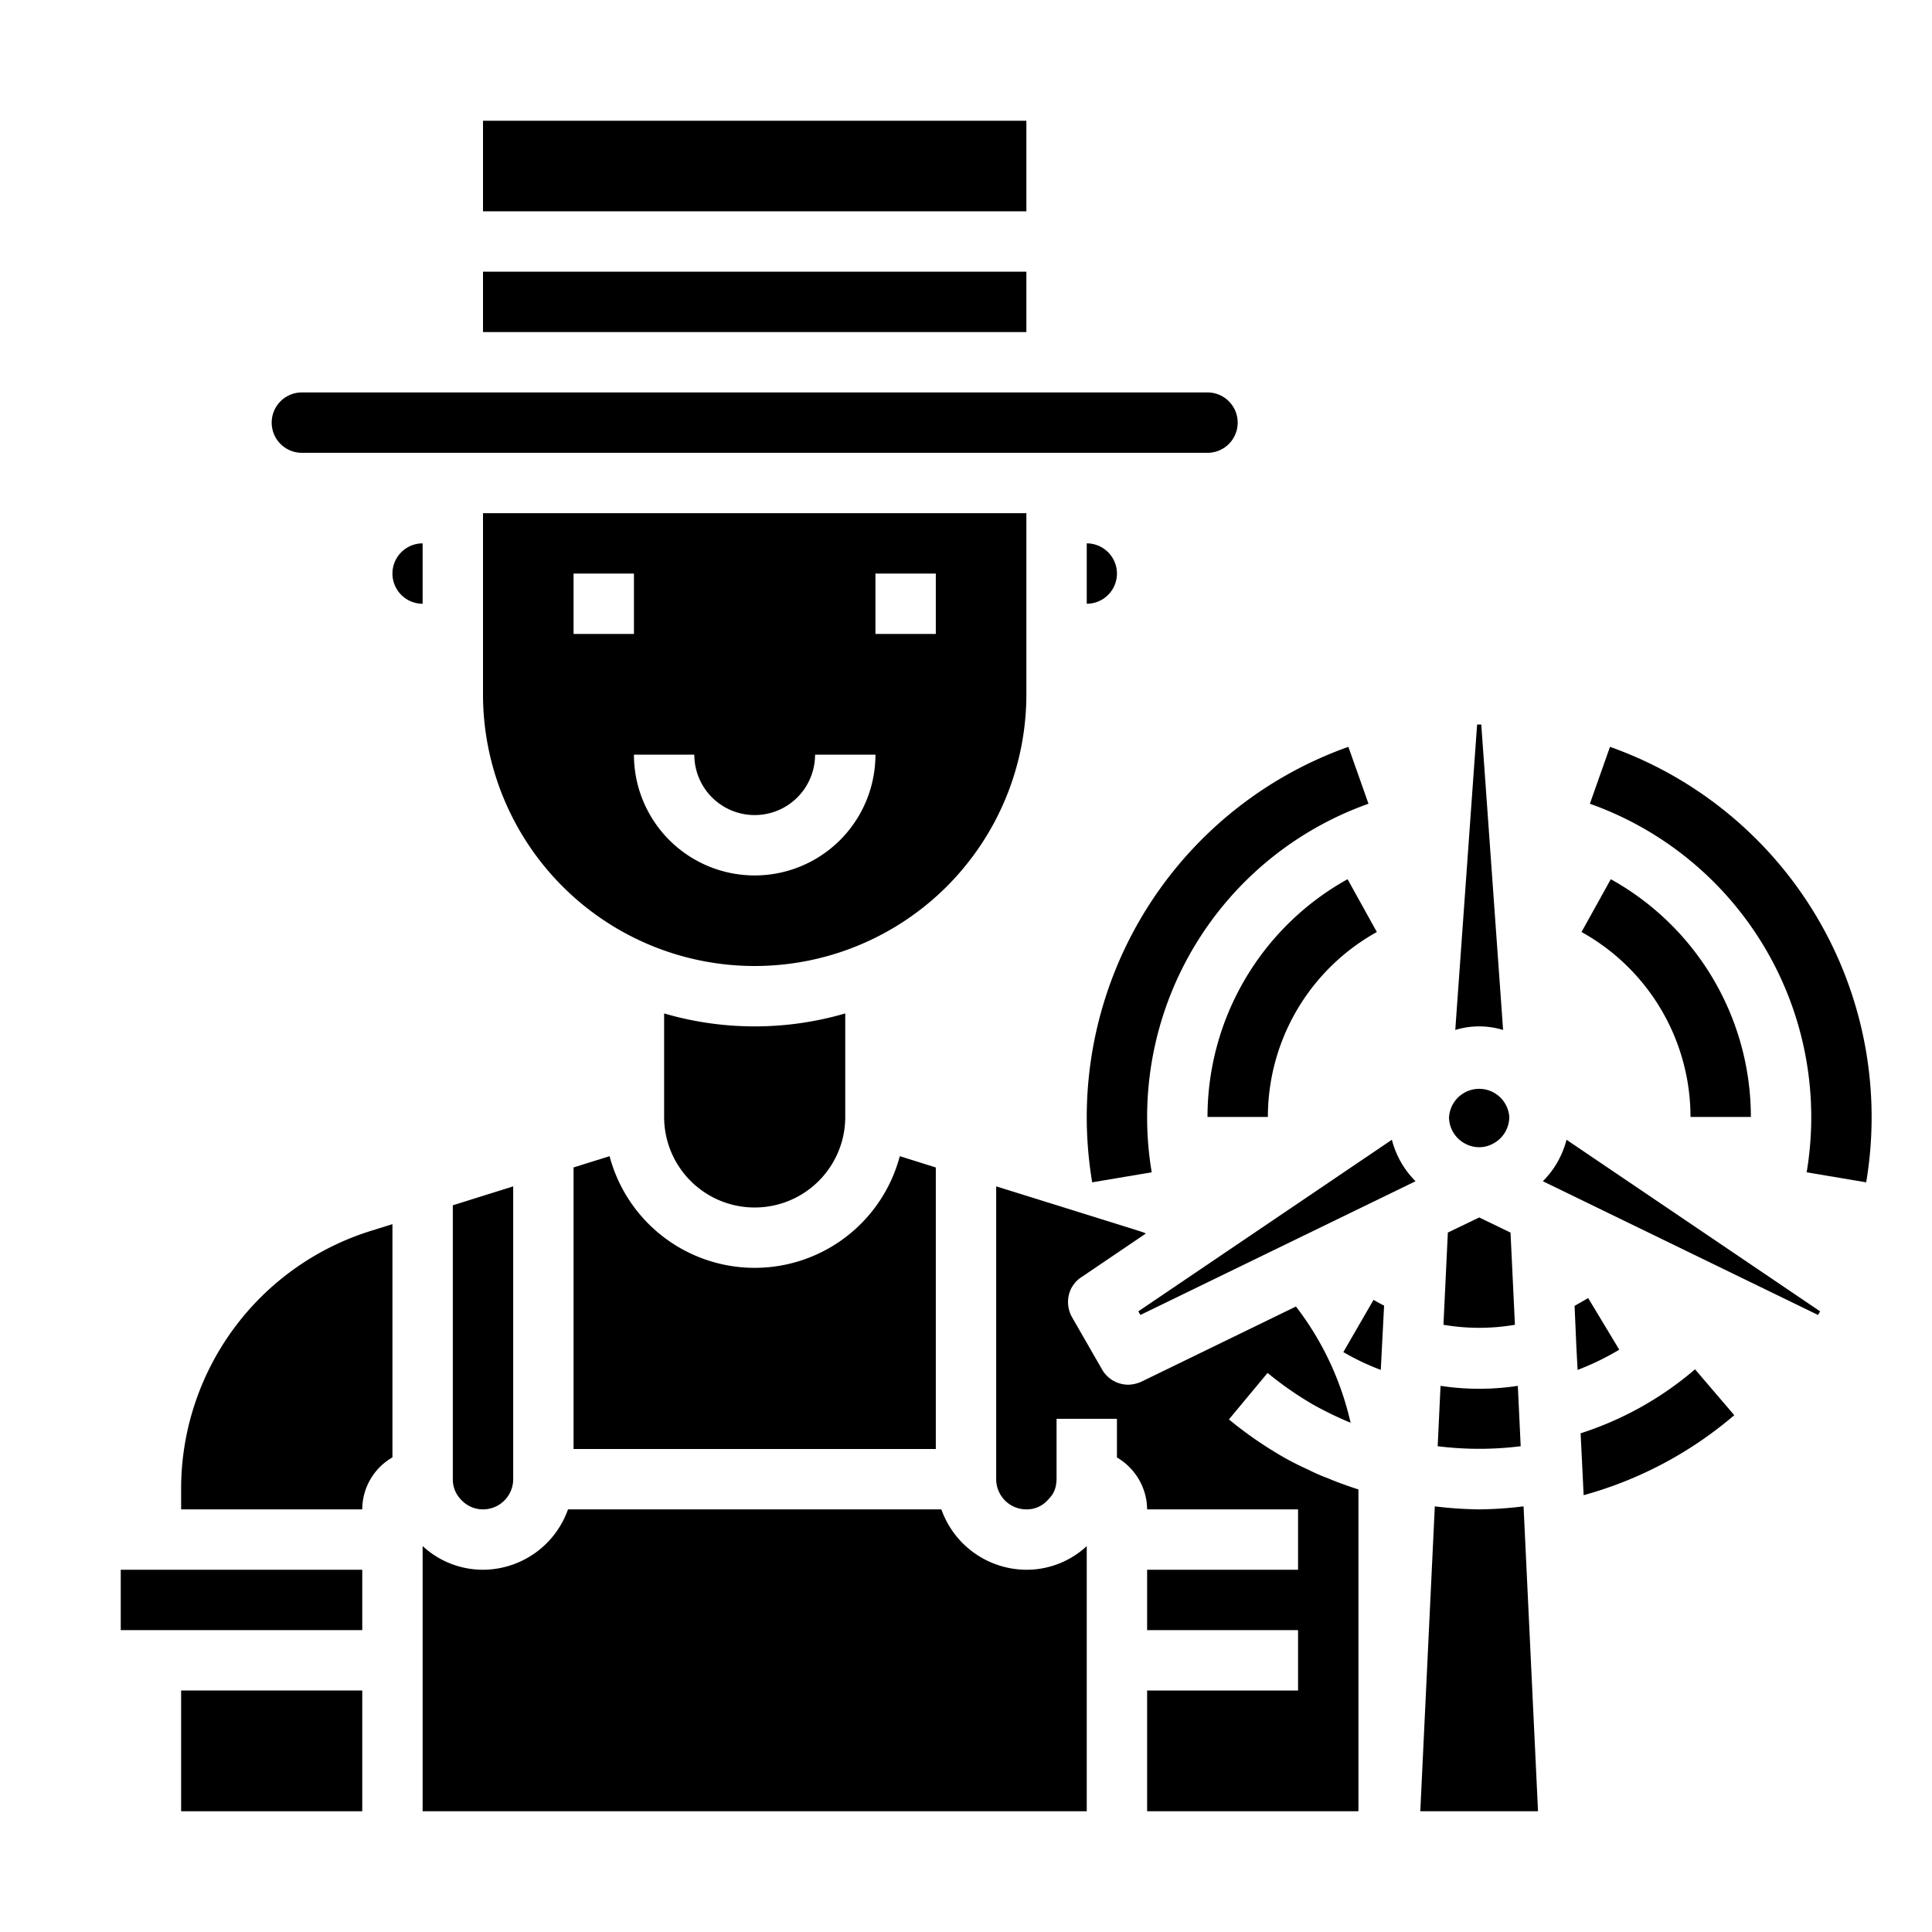 <svg xmlns="http://www.w3.org/2000/svg" viewBox="0 0 64 64" x="0px" y="0px"><g data-name="Farmer"><path d="M22,33.57V37a3,3,0,0,0,6,0V33.571a10.692,10.692,0,0,1-6,0Z"></path><path d="M14,18a1,1,0,0,0,0,2Z"></path><rect x="6" y="56" width="6" height="4"></rect><rect x="4" y="52" width="8" height="2"></rect><path d="M15.288,49.694A.974.974,0,0,0,16,50a1,1,0,0,0,1-1V39.3l-2,.626V49A.957.957,0,0,0,15.288,49.694Z"></path><path d="M13,40.551l-.681.213A8.95,8.95,0,0,0,6,49.35V50h6a1.993,1.993,0,0,1,1-1.722Z"></path><rect x="16" y="9" width="18" height="2"></rect><rect x="16" y="4" width="18" height="3"></rect><path d="M36,20a1,1,0,0,0,0-2Z"></path><path d="M9,14a1,1,0,0,0,1,1H40a1,1,0,0,0,0-2H10A1,1,0,0,0,9,14Z"></path><path d="M16,17v6a9,9,0,0,0,18,0V17Zm3,2h2v2H19Zm6,10a4,4,0,0,1-4-4h2a2,2,0,0,0,4,0h2A4,4,0,0,1,25,29Zm6-8H29V19h2Z"></path><path d="M47.816,43.885a7.025,7.025,0,0,0,2.368,0l-.146-3.054L49,40.33l-1.038.5Z"></path><path d="M47.625,47.908a11.051,11.051,0,0,0,2.75,0l-.095-2a8.494,8.494,0,0,1-2.56,0Z"></path><path d="M37.776,43.56l9.116-4.43a2.986,2.986,0,0,1-.784-1.374l-8.4,5.684Z"></path><path d="M31,38.674,29.807,38.3a4.973,4.973,0,0,1-9.614,0L19,38.673V48H31Z"></path><path d="M47.049,60h3.9L50.47,49.9A12.946,12.946,0,0,1,49,50,13.1,13.1,0,0,1,47.53,49.9Z"></path><path d="M45,49.34V60H38V56h5V54H38V52h5V50H38a2.452,2.452,0,0,0-.02-.27A2.026,2.026,0,0,0,37,48.28V47H35v2a1.355,1.355,0,0,1-.02.2.847.847,0,0,1-.14.34l-.01.01a1.741,1.741,0,0,1-.12.14l-.02.02A.928.928,0,0,1,34,50a1,1,0,0,1-1-1V39.3l.64.2,1.06.33,2.98.93c.09.03.19.06.28.1l-2.14,1.45a1,1,0,0,0-.19.16,1.429,1.429,0,0,0-.14.2,1.021,1.021,0,0,0,.02.96l1,1.74a1,1,0,0,0,.87.5,1.122,1.122,0,0,0,.43-.1l5.12-2.49a9.9,9.9,0,0,1,1.81,3.85,11.785,11.785,0,0,1-1.24-.6,11.3,11.3,0,0,1-1.51-1.05L41,46.67l-.29.35a12.972,12.972,0,0,0,1.79,1.24c.28.16.56.3.85.43a5.923,5.923,0,0,0,.64.28C44.32,49.11,44.66,49.23,45,49.34Z"></path><path d="M45.5,43.06c.12.07.23.13.35.19l-.11,2.13a8.274,8.274,0,0,1-1.24-.59Z"></path><path d="M60.224,43.56l.069-.12-8.4-5.684a2.986,2.986,0,0,1-.784,1.374Z"></path><path d="M48,37.01a1,1,0,0,0,.587.9l.037.017a.958.958,0,0,0,.748,0l.037-.017a1,1,0,0,0,.587-.9l0-.03a1,1,0,0,0-1.992,0Z"></path><path d="M49.792,34.119,49.069,24h-.138l-.723,10.119a2.7,2.7,0,0,1,1.584,0Z"></path><path d="M31.184,50H18.816A3,3,0,0,1,16,52a2.935,2.935,0,0,1-2-.786V60H36V51.217A2.93,2.93,0,0,1,34,52,3,3,0,0,1,31.184,50Z"></path><path d="M56,37h2a9.011,9.011,0,0,0-4.64-7.875l-.97,1.749A7.01,7.01,0,0,1,56,37Z"></path><path d="M40,37h2a7.01,7.01,0,0,1,3.61-6.126l-.97-1.749A9.011,9.011,0,0,0,40,37Z"></path><path d="M60,37a11.08,11.08,0,0,1-.152,1.834l1.972.332A13.017,13.017,0,0,0,53.333,24.74l-.666,1.885A11.021,11.021,0,0,1,60,37Z"></path><path d="M36,37a13.136,13.136,0,0,0,.18,2.166l1.972-.332a11.02,11.02,0,0,1,7.181-12.209l-.666-1.885A13.022,13.022,0,0,0,36,37Z"></path><path d="M53.64,44.71a8.761,8.761,0,0,1-1.38.67l-.04-.75-.06-1.37c.15-.09.3-.17.45-.26Z"></path><path d="M57.45,46.88a12.972,12.972,0,0,1-4.99,2.65l-.04-.83-.06-1.22a10.951,10.951,0,0,0,3.79-2.12Z"></path></g></svg>